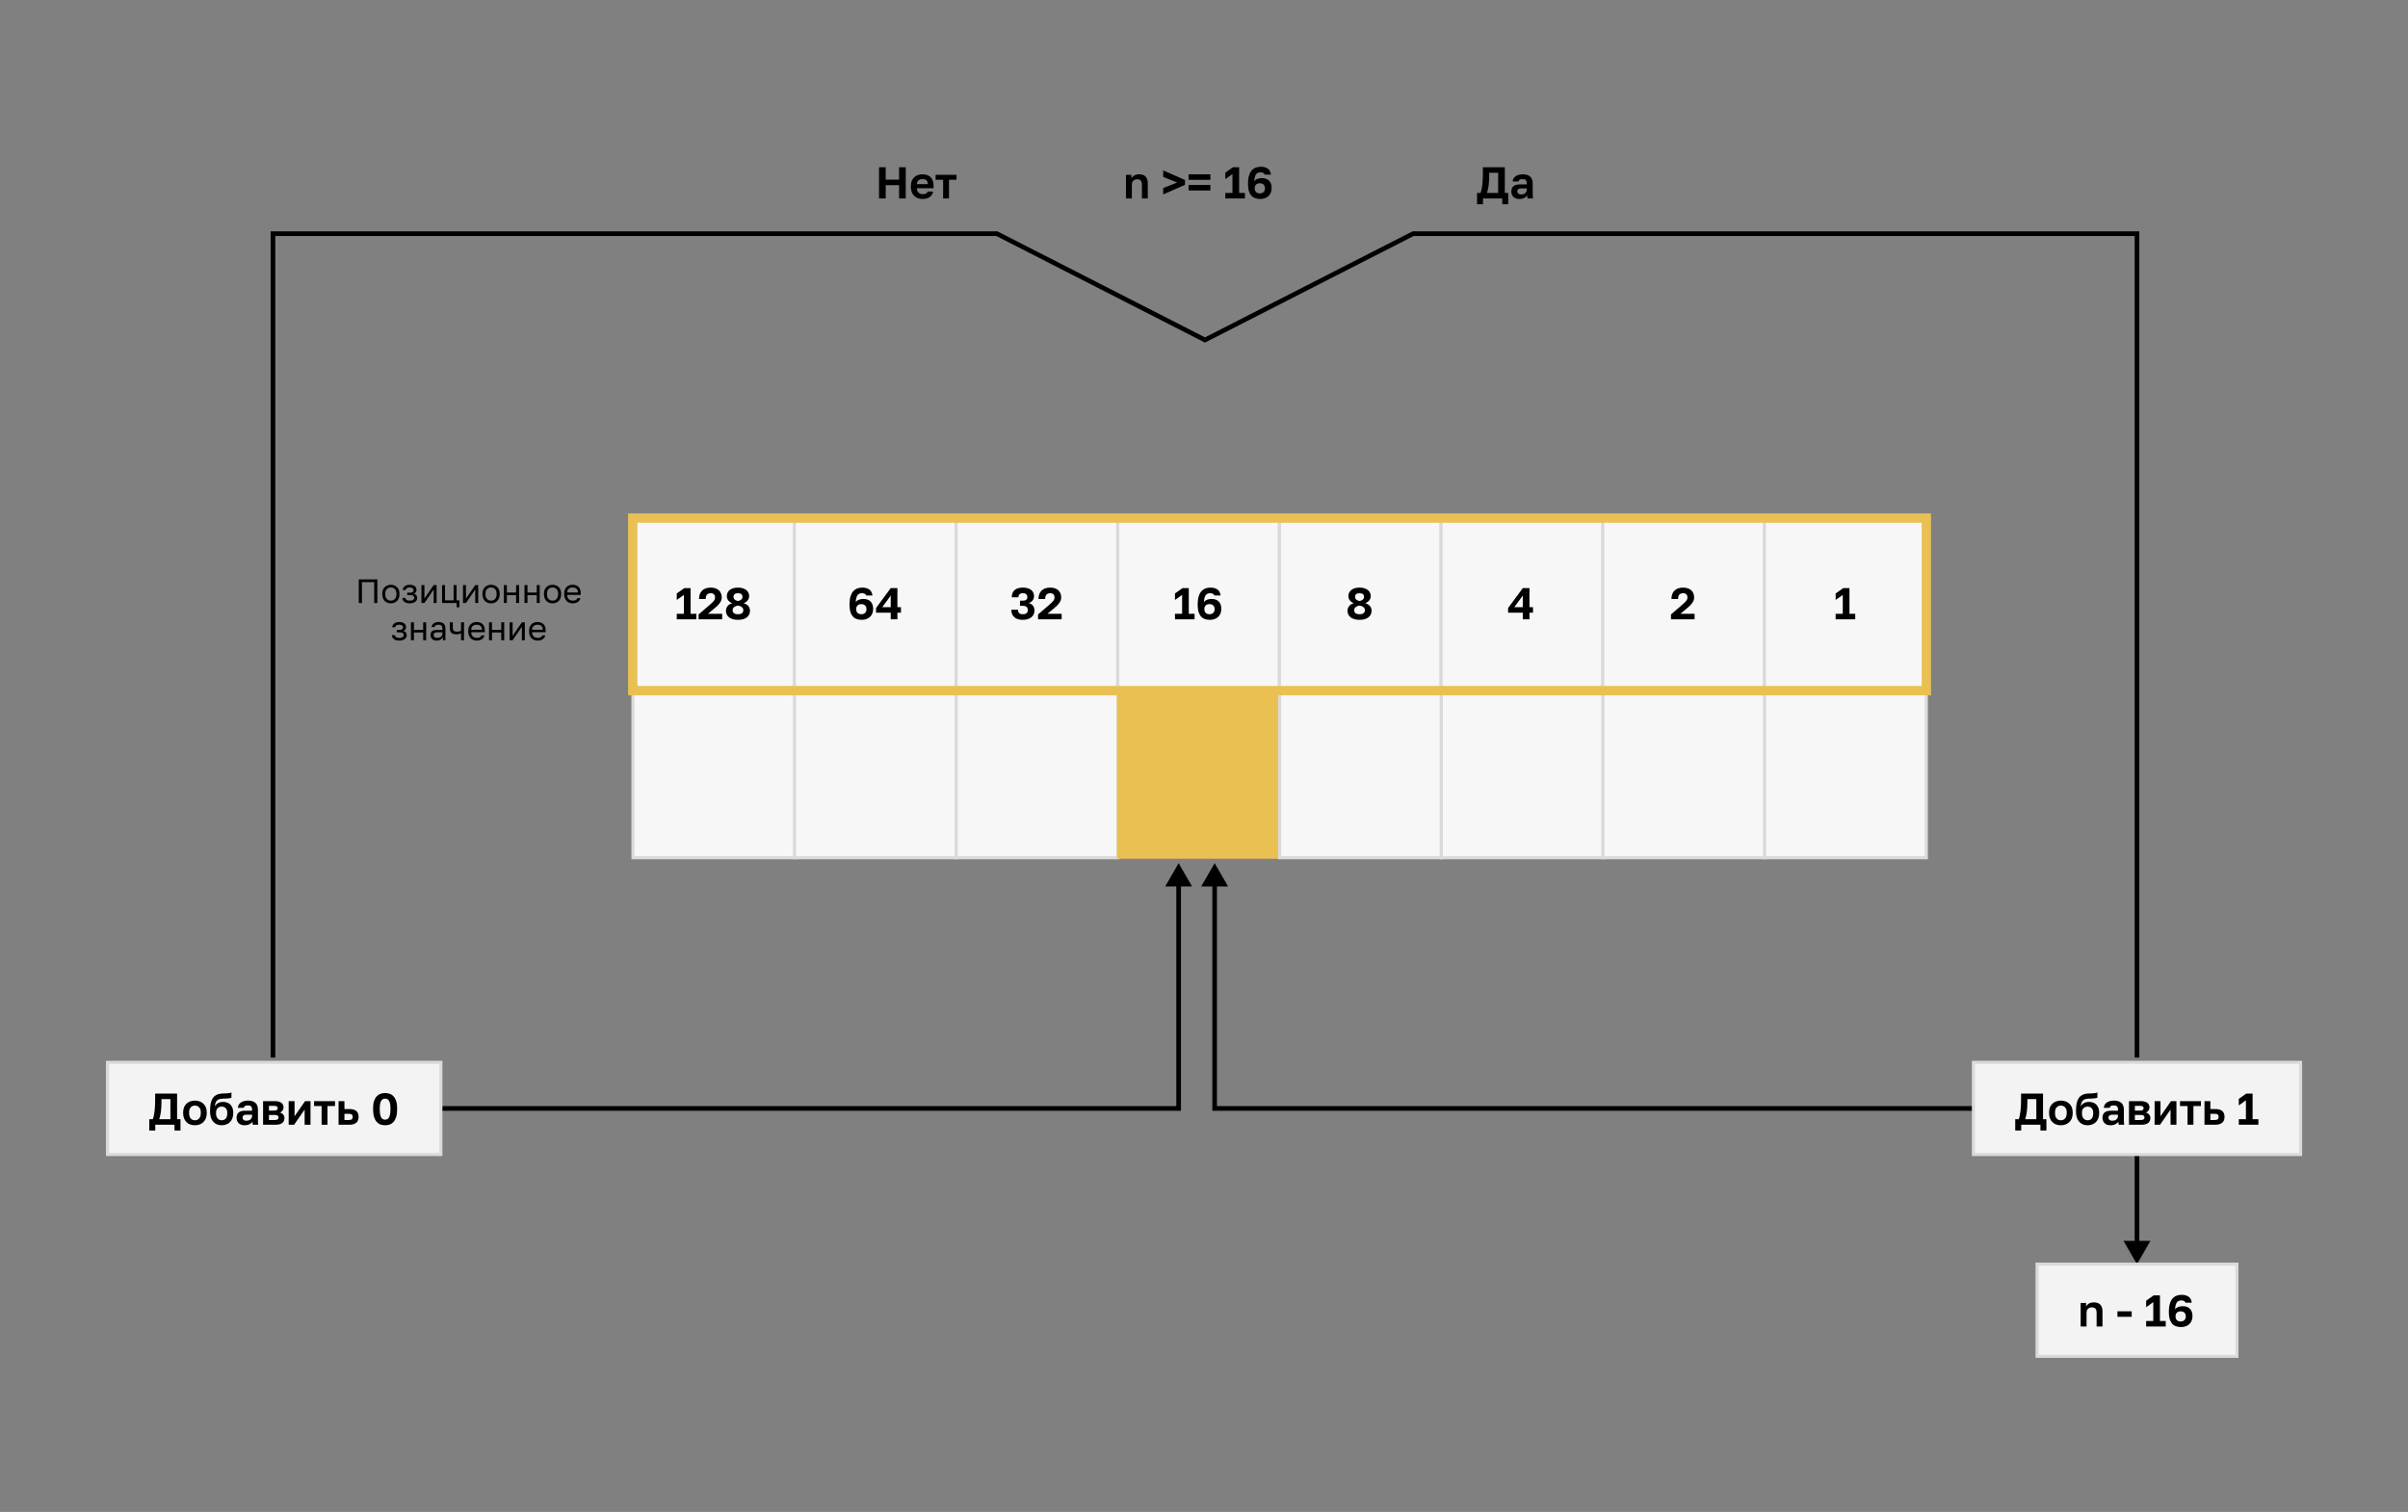 <svg width="1551" height="974" viewBox="0 0 1551 974" fill="none" xmlns="http://www.w3.org/2000/svg">
<rect x="0" y="0" width="1551" height="974" fill="#808080" stroke="none"/>
<rect x="407.691" y="443.156" width="104.135" height="109.408" fill="#F7F7F7"/>
<rect x="407.691" y="443.156" width="104.135" height="109.408" stroke="#DADADA" stroke-width="2"/>
<rect x="511.826" y="443.156" width="104.135" height="109.408" fill="#F7F7F7"/>
<rect x="511.826" y="443.156" width="104.135" height="109.408" stroke="#DADADA" stroke-width="2"/>
<rect x="615.961" y="443.156" width="104.135" height="109.408" fill="#F7F7F7"/>
<rect x="615.961" y="443.156" width="104.135" height="109.408" stroke="#DADADA" stroke-width="2"/>
<rect x="720.096" y="443.156" width="104.135" height="109.408" fill="#EAC053"/>
<rect x="720.096" y="443.156" width="104.135" height="109.408" stroke="#EAC053" stroke-width="1.318"/>
<rect x="824.23" y="443.156" width="104.135" height="109.408" fill="#F7F7F7"/>
<rect x="824.23" y="443.156" width="104.135" height="109.408" stroke="#DADADA" stroke-width="2"/>
<rect x="928.365" y="443.156" width="104.135" height="109.408" fill="#F7F7F7"/>
<rect x="928.365" y="443.156" width="104.135" height="109.408" stroke="#DADADA" stroke-width="2"/>
<rect x="1032.5" y="443.156" width="104.135" height="109.408" fill="#F7F7F7"/>
<rect x="1032.5" y="443.156" width="104.135" height="109.408" stroke="#DADADA" stroke-width="2"/>
<rect x="1136.63" y="443.156" width="104.135" height="109.408" fill="#F7F7F7"/>
<rect x="1136.63" y="443.156" width="104.135" height="109.408" stroke="#DADADA" stroke-width="2"/>
<rect x="407.547" y="333.749" width="104.135" height="109.408" fill="#F7F7F7"/>
<path d="M435.906 395.396H440.495V383.234L435.906 386.504V382.316L440.754 378.874H444.798V395.396H448.527V398.953H435.906V395.396ZM449.958 395.826L456.985 389.774C457.635 389.2 458.19 388.703 458.649 388.282C459.108 387.842 459.481 387.441 459.767 387.078C460.054 386.714 460.255 386.36 460.37 386.016C460.504 385.672 460.571 385.299 460.571 384.898C460.571 384.075 460.341 383.416 459.882 382.918C459.423 382.402 458.744 382.144 457.846 382.144C456.813 382.144 456 382.431 455.408 383.005C454.834 383.559 454.547 384.525 454.547 385.902H450.244C450.244 383.626 450.885 381.828 452.166 380.509C453.467 379.19 455.36 378.53 457.846 378.53C459.012 378.53 460.026 378.692 460.886 379.017C461.766 379.323 462.502 379.763 463.095 380.337C463.688 380.891 464.127 381.561 464.414 382.345C464.72 383.129 464.873 383.98 464.873 384.898C464.873 385.586 464.749 386.246 464.5 386.877C464.252 387.489 463.907 388.082 463.468 388.655C463.047 389.229 462.55 389.793 461.976 390.348C461.402 390.883 460.791 391.418 460.14 391.954L456.01 395.396H465.16V398.953H449.958V395.826ZM475.332 399.297C474.127 399.297 473.037 399.163 472.062 398.895C471.105 398.608 470.293 398.216 469.623 397.719C468.973 397.203 468.467 396.591 468.103 395.883C467.759 395.157 467.587 394.354 467.587 393.474C467.587 392.346 467.931 391.342 468.62 390.462C469.308 389.564 470.331 388.932 471.689 388.569C470.675 388.244 469.834 387.68 469.165 386.877C468.495 386.074 468.161 385.118 468.161 384.008C468.161 383.205 468.314 382.469 468.62 381.8C468.945 381.131 469.413 380.557 470.025 380.079C470.637 379.582 471.383 379.199 472.262 378.931C473.161 378.664 474.184 378.53 475.332 378.53C476.479 378.53 477.492 378.664 478.372 378.931C479.271 379.199 480.026 379.582 480.638 380.079C481.269 380.557 481.738 381.131 482.043 381.8C482.369 382.469 482.531 383.205 482.531 384.008C482.531 385.118 482.196 386.064 481.527 386.848C480.858 387.613 480.007 388.187 478.974 388.569C481.709 389.411 483.076 391.045 483.076 393.474C483.076 394.354 482.894 395.157 482.531 395.883C482.187 396.591 481.68 397.203 481.011 397.719C480.361 398.216 479.558 398.608 478.601 398.895C477.645 399.163 476.555 399.297 475.332 399.297ZM475.332 395.683C476.517 395.683 477.387 395.453 477.942 394.994C478.496 394.535 478.774 393.914 478.774 393.13C478.774 392.269 478.448 391.59 477.798 391.093C477.167 390.577 476.345 390.242 475.332 390.089C474.318 390.242 473.486 390.577 472.836 391.093C472.205 391.59 471.889 392.269 471.889 393.13C471.889 393.914 472.176 394.535 472.75 394.994C473.324 395.453 474.184 395.683 475.332 395.683ZM475.332 387.164C476.192 387.011 476.89 386.714 477.425 386.274C477.961 385.816 478.229 385.184 478.229 384.381C478.229 383.636 477.97 383.081 477.454 382.718C476.957 382.335 476.249 382.144 475.332 382.144C474.433 382.144 473.725 382.335 473.209 382.718C472.712 383.081 472.463 383.636 472.463 384.381C472.463 385.184 472.721 385.816 473.238 386.274C473.773 386.714 474.471 387.011 475.332 387.164Z" fill="black"/>
<rect x="407.547" y="333.749" width="104.135" height="109.408" stroke="#DADADA" stroke-width="2"/>
<rect x="511.682" y="333.749" width="104.135" height="109.408" fill="#F7F7F7"/>
<path d="M555.072 399.297C553.81 399.297 552.691 399.115 551.716 398.752C550.741 398.389 549.919 397.824 549.249 397.06C548.58 396.275 548.064 395.281 547.7 394.076C547.356 392.872 547.184 391.438 547.184 389.774V389.2C547.184 387.288 547.385 385.663 547.787 384.324C548.188 382.966 548.752 381.857 549.479 380.997C550.206 380.136 551.066 379.515 552.06 379.132C553.074 378.731 554.173 378.53 555.359 378.53C557.214 378.53 558.715 378.922 559.862 379.706C561.01 380.49 561.708 381.79 561.956 383.607H557.941C557.558 382.632 556.65 382.144 555.216 382.144C554.661 382.144 554.145 382.23 553.667 382.402C553.208 382.555 552.797 382.852 552.433 383.291C552.089 383.712 551.812 384.295 551.601 385.041C551.391 385.787 551.257 386.743 551.2 387.909C551.448 387.527 551.754 387.211 552.118 386.963C552.481 386.695 552.873 386.485 553.294 386.332C553.734 386.16 554.183 386.035 554.642 385.959C555.12 385.882 555.598 385.844 556.076 385.844C558.103 385.844 559.662 386.399 560.752 387.508C561.842 388.598 562.387 390.147 562.387 392.155V392.47C562.387 393.484 562.205 394.411 561.842 395.252C561.478 396.094 560.971 396.82 560.321 397.432C559.69 398.025 558.925 398.484 558.027 398.809C557.128 399.134 556.143 399.297 555.072 399.297ZM554.785 395.683C555.818 395.683 556.621 395.396 557.195 394.822C557.788 394.229 558.084 393.474 558.084 392.556V392.269C558.084 391.351 557.788 390.606 557.195 390.032C556.621 389.458 555.818 389.171 554.785 389.171C553.753 389.171 552.94 389.458 552.347 390.032C551.774 390.606 551.487 391.351 551.487 392.269V392.556C551.487 393.474 551.774 394.229 552.347 394.822C552.94 395.396 553.753 395.683 554.785 395.683ZM573.717 394.707H564.251V391.724L573.717 378.874H578.019V391.151H580.314V394.707H578.019V398.953H573.717V394.707ZM573.717 391.151V383.664L568.267 391.151H573.717Z" fill="black"/>
<rect x="511.682" y="333.749" width="104.135" height="109.408" stroke="#DADADA" stroke-width="2"/>
<rect x="615.816" y="333.749" width="104.135" height="109.408" fill="#F7F7F7"/>
<path d="M658.846 399.297C656.399 399.297 654.544 398.723 653.282 397.576C652.02 396.409 651.389 394.813 651.389 392.786H655.691C655.691 393.761 655.94 394.488 656.437 394.966C656.953 395.444 657.756 395.683 658.846 395.683C659.898 395.683 660.682 395.453 661.199 394.994C661.734 394.516 662.002 393.847 662.002 392.986C662.002 391.189 660.95 390.29 658.846 390.29H656.982V386.963H658.846C659.764 386.963 660.472 386.772 660.969 386.389C661.466 386.007 661.715 385.414 661.715 384.611C661.715 383.884 661.476 383.291 660.998 382.832C660.52 382.373 659.803 382.144 658.846 382.144C657.871 382.144 657.145 382.373 656.666 382.832C656.208 383.272 655.978 383.913 655.978 384.754H651.676C651.676 382.785 652.268 381.255 653.454 380.165C654.659 379.075 656.456 378.53 658.846 378.53C660.051 378.53 661.103 378.673 662.002 378.96C662.9 379.228 663.646 379.61 664.239 380.107C664.832 380.586 665.272 381.159 665.558 381.828C665.864 382.498 666.017 383.224 666.017 384.008C666.017 385.118 665.702 386.064 665.071 386.848C664.459 387.613 663.637 388.158 662.604 388.483C663.79 388.808 664.698 389.372 665.329 390.175C665.979 390.979 666.304 392.04 666.304 393.359C666.304 394.22 666.132 395.013 665.788 395.74C665.444 396.467 664.947 397.098 664.296 397.633C663.665 398.149 662.881 398.561 661.944 398.867C661.026 399.153 659.994 399.297 658.846 399.297ZM668.612 395.826L675.64 389.774C676.29 389.2 676.845 388.703 677.304 388.282C677.762 387.842 678.135 387.441 678.422 387.078C678.709 386.714 678.91 386.36 679.025 386.016C679.158 385.672 679.225 385.299 679.225 384.898C679.225 384.075 678.996 383.416 678.537 382.918C678.078 382.402 677.399 382.144 676.5 382.144C675.468 382.144 674.655 382.431 674.062 383.005C673.489 383.559 673.202 384.525 673.202 385.902H668.899C668.899 383.626 669.54 381.828 670.821 380.509C672.121 379.19 674.014 378.53 676.5 378.53C677.667 378.53 678.68 378.692 679.541 379.017C680.42 379.323 681.157 379.763 681.749 380.337C682.342 380.891 682.782 381.561 683.069 382.345C683.375 383.129 683.528 383.98 683.528 384.898C683.528 385.586 683.404 386.246 683.155 386.877C682.906 387.489 682.562 388.082 682.122 388.655C681.702 389.229 681.204 389.793 680.631 390.348C680.057 390.883 679.445 391.418 678.795 391.954L674.665 395.396H683.815V398.953H668.612V395.826Z" fill="black"/>
<rect x="615.816" y="333.749" width="104.135" height="109.408" stroke="#DADADA" stroke-width="2"/>
<rect x="719.951" y="333.749" width="104.135" height="109.408" fill="#F7F7F7"/>
<path d="M756.81 395.396H761.4V383.234L756.81 386.504V382.316L761.658 378.874H765.702V395.396H769.431V398.953H756.81V395.396ZM779.324 399.297C778.062 399.297 776.943 399.115 775.968 398.752C774.992 398.389 774.17 397.824 773.501 397.06C772.832 396.275 772.315 395.281 771.952 394.076C771.608 392.872 771.436 391.438 771.436 389.774V389.2C771.436 387.288 771.636 385.663 772.038 384.324C772.44 382.966 773.004 381.857 773.73 380.997C774.457 380.136 775.317 379.515 776.312 379.132C777.325 378.731 778.425 378.53 779.61 378.53C781.465 378.53 782.966 378.922 784.114 379.706C785.261 380.49 785.959 381.79 786.208 383.607H782.192C781.81 382.632 780.901 382.144 779.467 382.144C778.912 382.144 778.396 382.23 777.918 382.402C777.459 382.555 777.048 382.852 776.685 383.291C776.341 383.712 776.063 384.295 775.853 385.041C775.643 385.787 775.509 386.743 775.451 387.909C775.7 387.527 776.006 387.211 776.369 386.963C776.733 386.695 777.125 386.485 777.545 386.332C777.985 386.16 778.434 386.035 778.893 385.959C779.371 385.882 779.849 385.844 780.328 385.844C782.355 385.844 783.913 386.399 785.003 387.508C786.093 388.598 786.638 390.147 786.638 392.155V392.47C786.638 393.484 786.456 394.411 786.093 395.252C785.73 396.094 785.223 396.82 784.573 397.432C783.942 398.025 783.177 398.484 782.278 398.809C781.379 399.134 780.394 399.297 779.324 399.297ZM779.037 395.683C780.069 395.683 780.873 395.396 781.446 394.822C782.039 394.229 782.335 393.474 782.335 392.556V392.269C782.335 391.351 782.039 390.606 781.446 390.032C780.873 389.458 780.069 389.171 779.037 389.171C778.004 389.171 777.191 389.458 776.599 390.032C776.025 390.606 775.738 391.351 775.738 392.269V392.556C775.738 393.474 776.025 394.229 776.599 394.822C777.191 395.396 778.004 395.683 779.037 395.683Z" fill="black"/>
<rect x="719.951" y="333.749" width="104.135" height="109.408" stroke="#DADADA" stroke-width="2"/>
<rect x="824.086" y="333.749" width="104.135" height="109.408" fill="#F7F7F7"/>
<path d="M875.69 399.297C874.485 399.297 873.395 399.163 872.42 398.895C871.464 398.608 870.651 398.216 869.982 397.719C869.331 397.203 868.825 396.591 868.461 395.883C868.117 395.157 867.945 394.354 867.945 393.474C867.945 392.346 868.289 391.342 868.978 390.462C869.666 389.564 870.689 388.932 872.047 388.569C871.033 388.244 870.192 387.68 869.523 386.877C868.853 386.074 868.519 385.118 868.519 384.008C868.519 383.205 868.672 382.469 868.978 381.8C869.303 381.131 869.771 380.557 870.383 380.079C870.995 379.582 871.741 379.199 872.621 378.931C873.519 378.664 874.542 378.53 875.69 378.53C876.837 378.53 877.85 378.664 878.73 378.931C879.629 379.199 880.384 379.582 880.996 380.079C881.627 380.557 882.096 381.131 882.402 381.8C882.727 382.469 882.889 383.205 882.889 384.008C882.889 385.118 882.555 386.064 881.885 386.848C881.216 387.613 880.365 388.187 879.332 388.569C882.067 389.411 883.434 391.045 883.434 393.474C883.434 394.354 883.253 395.157 882.889 395.883C882.545 396.591 882.038 397.203 881.369 397.719C880.719 398.216 879.916 398.608 878.96 398.895C878.003 399.163 876.913 399.297 875.69 399.297ZM875.69 395.683C876.875 395.683 877.745 395.453 878.3 394.994C878.854 394.535 879.132 393.914 879.132 393.13C879.132 392.269 878.807 391.59 878.156 391.093C877.525 390.577 876.703 390.242 875.69 390.089C874.676 390.242 873.844 390.577 873.194 391.093C872.563 391.59 872.248 392.269 872.248 393.13C872.248 393.914 872.534 394.535 873.108 394.994C873.682 395.453 874.542 395.683 875.69 395.683ZM875.69 387.164C876.55 387.011 877.248 386.714 877.784 386.274C878.319 385.816 878.587 385.184 878.587 384.381C878.587 383.636 878.329 383.081 877.812 382.718C877.315 382.335 876.608 382.144 875.69 382.144C874.791 382.144 874.083 382.335 873.567 382.718C873.07 383.081 872.821 383.636 872.821 384.381C872.821 385.184 873.079 385.816 873.596 386.274C874.131 386.714 874.829 387.011 875.69 387.164Z" fill="black"/>
<rect x="824.086" y="333.749" width="104.135" height="109.408" stroke="#DADADA" stroke-width="2"/>
<rect x="928.221" y="333.749" width="104.135" height="109.408" fill="#F7F7F7"/>
<path d="M980.828 394.707H971.363V391.724L980.828 378.874H985.131V391.151H987.426V394.707H985.131V398.953H980.828V394.707ZM980.828 391.151V383.664L975.378 391.151H980.828Z" fill="black"/>
<rect x="928.221" y="333.749" width="104.135" height="109.408" stroke="#DADADA" stroke-width="2"/>
<rect x="1032.36" y="333.749" width="104.135" height="109.408" fill="#F7F7F7"/>
<path d="M1076.28 395.826L1083.31 389.774C1083.96 389.2 1084.52 388.703 1084.98 388.282C1085.43 387.842 1085.81 387.441 1086.09 387.078C1086.38 386.714 1086.58 386.36 1086.7 386.016C1086.83 385.672 1086.9 385.299 1086.9 384.898C1086.9 384.075 1086.67 383.416 1086.21 382.918C1085.75 382.402 1085.07 382.144 1084.17 382.144C1083.14 382.144 1082.33 382.431 1081.73 383.005C1081.16 383.559 1080.87 384.525 1080.87 385.902H1076.57C1076.57 383.626 1077.21 381.828 1078.49 380.509C1079.79 379.19 1081.69 378.53 1084.17 378.53C1085.34 378.53 1086.35 378.692 1087.21 379.017C1088.09 379.323 1088.83 379.763 1089.42 380.337C1090.01 380.891 1090.45 381.561 1090.74 382.345C1091.05 383.129 1091.2 383.98 1091.2 384.898C1091.2 385.586 1091.08 386.246 1090.83 386.877C1090.58 387.489 1090.23 388.082 1089.79 388.655C1089.37 389.229 1088.88 389.793 1088.3 390.348C1087.73 390.883 1087.12 391.418 1086.47 391.954L1082.34 395.396H1091.49V398.953H1076.28V395.826Z" fill="black"/>
<rect x="1032.36" y="333.749" width="104.135" height="109.408" stroke="#DADADA" stroke-width="2"/>
<rect x="1136.49" y="333.749" width="104.135" height="109.408" fill="#F7F7F7"/>
<path d="M1182.35 395.396H1186.94V383.234L1182.35 386.504V382.316L1187.2 378.874H1191.24V395.396H1194.97V398.953H1182.35V395.396Z" fill="black"/>
<rect x="1136.49" y="333.749" width="104.135" height="109.408" stroke="#DADADA" stroke-width="2"/>
<path d="M175.816 681.275V150.529H642.079L776.13 219.015L910.182 150.529H1376.44V681.276" stroke="black" stroke-width="3"/>
<path d="M1376.44 814.367L1385.1 799.367L1367.78 799.367L1376.44 814.367ZM1374.94 743.73L1374.94 800.867L1377.94 800.867L1377.94 743.73L1374.94 743.73Z" fill="black"/>
<path d="M782.354 714.049V715.549H780.854V714.049H782.354ZM782.354 556.064L791.014 571.064H773.693L782.354 556.064ZM1284.3 715.549H782.354V712.549H1284.3V715.549ZM780.854 714.049V569.564H783.854V714.049H780.854Z" fill="black"/>
<path d="M759.162 714.049V715.549H760.662V714.049H759.162ZM759.162 556.064L750.502 571.064H767.822L759.162 556.064ZM257.219 715.549H759.162V712.549H257.219V715.549ZM760.662 714.049V569.564H757.662V714.049H760.662Z" fill="black"/>
<rect x="1271.08" y="684.367" width="210.727" height="59.363" fill="#F3F3F3"/>
<path d="M1298.02 720.992H1300.25C1300.54 720.323 1300.78 719.52 1300.97 718.583C1301.16 717.626 1301.32 716.623 1301.43 715.571C1301.55 714.5 1301.63 713.41 1301.69 712.301C1301.75 711.173 1301.77 710.092 1301.77 709.06V704.47H1315.92V720.992H1318.1V728.278H1314.25V724.549H1301.86V728.278H1298.02V720.992ZM1311.61 720.992V708.027H1305.85V709.633C1305.85 712.253 1305.72 714.462 1305.47 716.259C1305.23 718.057 1304.87 719.634 1304.41 720.992H1311.61ZM1327.42 724.893C1326.39 724.893 1325.4 724.74 1324.47 724.434C1323.55 724.109 1322.75 723.621 1322.06 722.971C1321.37 722.321 1320.82 721.508 1320.42 720.533C1320.02 719.558 1319.82 718.411 1319.82 717.091V716.517C1319.82 715.274 1320.02 714.184 1320.42 713.247C1320.82 712.31 1321.37 711.526 1322.06 710.895C1322.75 710.264 1323.55 709.796 1324.47 709.49C1325.4 709.165 1326.39 709.002 1327.42 709.002C1328.45 709.002 1329.43 709.165 1330.35 709.49C1331.26 709.796 1332.07 710.264 1332.76 710.895C1333.46 711.526 1334.02 712.31 1334.42 713.247C1334.82 714.184 1335.02 715.274 1335.02 716.517V717.091C1335.02 718.391 1334.82 719.529 1334.42 720.504C1334.02 721.48 1333.46 722.292 1332.76 722.943C1332.07 723.593 1331.26 724.08 1330.35 724.405C1329.43 724.73 1328.45 724.893 1327.42 724.893ZM1327.42 721.68C1328.49 721.68 1329.38 721.298 1330.09 720.533C1330.82 719.768 1331.18 718.621 1331.18 717.091V716.517C1331.18 715.121 1330.82 714.06 1330.09 713.334C1329.38 712.588 1328.49 712.215 1327.42 712.215C1326.33 712.215 1325.43 712.588 1324.72 713.334C1324.02 714.06 1323.66 715.121 1323.66 716.517V717.091C1323.66 718.64 1324.02 719.797 1324.72 720.562C1325.43 721.308 1326.33 721.68 1327.42 721.68ZM1344.62 724.893C1343.55 724.893 1342.55 724.711 1341.64 724.348C1340.74 723.985 1339.95 723.44 1339.29 722.713C1338.62 721.967 1338.09 721.059 1337.71 719.988C1337.34 718.898 1337.16 717.636 1337.16 716.202V715.542C1337.16 713.821 1337.29 712.291 1337.54 710.953C1337.8 709.614 1338.23 708.476 1338.83 707.539C1339.44 706.602 1340.24 705.876 1341.24 705.359C1342.25 704.824 1343.51 704.518 1345.02 704.442C1345.61 704.422 1346.2 704.403 1346.77 704.384C1347.35 704.365 1347.89 704.336 1348.41 704.298C1348.92 704.26 1349.39 704.203 1349.81 704.126C1350.23 704.03 1350.61 703.906 1350.93 703.753V707.109C1350.62 707.281 1350.05 707.425 1349.21 707.539C1348.39 707.654 1347.13 707.721 1345.45 707.74C1344.59 707.759 1343.85 707.864 1343.21 708.056C1342.6 708.228 1342.09 708.515 1341.67 708.916C1341.26 709.299 1340.94 709.805 1340.69 710.436C1340.46 711.067 1340.3 711.842 1340.2 712.76C1340.64 711.899 1341.3 711.201 1342.18 710.666C1343.06 710.13 1344.21 709.863 1345.62 709.863C1346.58 709.863 1347.45 710.016 1348.23 710.322C1349.02 710.609 1349.7 711.039 1350.27 711.612C1350.84 712.186 1351.28 712.894 1351.59 713.735C1351.92 714.576 1352.08 715.552 1352.08 716.661V717.206C1352.08 718.411 1351.89 719.491 1351.5 720.447C1351.14 721.403 1350.62 722.216 1349.96 722.885C1349.29 723.535 1348.49 724.033 1347.57 724.377C1346.68 724.721 1345.69 724.893 1344.62 724.893ZM1344.62 721.68C1345.77 721.68 1346.66 721.308 1347.29 720.562C1347.92 719.797 1348.23 718.716 1348.23 717.321V716.747C1348.23 715.542 1347.91 714.596 1347.26 713.907C1346.61 713.219 1345.73 712.875 1344.62 712.875C1343.53 712.875 1342.65 713.219 1341.98 713.907C1341.33 714.596 1341.01 715.542 1341.01 716.747V717.263C1341.01 717.952 1341.09 718.573 1341.26 719.128C1341.46 719.682 1341.71 720.151 1342.04 720.533C1342.36 720.896 1342.75 721.183 1343.19 721.394C1343.63 721.585 1344.1 721.68 1344.62 721.68ZM1359.36 724.893C1358.53 724.893 1357.81 724.778 1357.18 724.549C1356.54 724.3 1356.01 723.966 1355.57 723.545C1355.13 723.105 1354.8 722.598 1354.57 722.025C1354.34 721.432 1354.22 720.791 1354.22 720.103C1354.22 717.043 1356.04 715.513 1359.67 715.513H1364.2V714.796C1364.2 713.802 1363.97 713.104 1363.51 712.702C1363.08 712.301 1362.37 712.1 1361.39 712.1C1360.53 712.1 1359.91 712.253 1359.53 712.559C1359.15 712.846 1358.93 713.209 1358.87 713.649H1355.08C1355.12 712.999 1355.28 712.387 1355.57 711.813C1355.88 711.24 1356.3 710.752 1356.83 710.35C1357.39 709.93 1358.06 709.605 1358.84 709.375C1359.62 709.127 1360.52 709.002 1361.54 709.002C1362.51 709.002 1363.39 709.107 1364.17 709.318C1364.98 709.528 1365.66 709.872 1366.21 710.35C1366.78 710.809 1367.22 711.412 1367.53 712.157C1367.84 712.903 1367.99 713.802 1367.99 714.854V720.677C1367.99 721.48 1368 722.187 1368.02 722.799C1368.06 723.392 1368.11 723.975 1368.19 724.549H1364.66C1364.59 724.128 1364.54 723.813 1364.52 723.602C1364.52 723.373 1364.52 723.038 1364.52 722.598C1364.1 723.21 1363.46 723.746 1362.6 724.205C1361.76 724.664 1360.68 724.893 1359.36 724.893ZM1360.53 721.967C1360.99 721.967 1361.44 721.91 1361.88 721.795C1362.32 721.661 1362.71 721.47 1363.06 721.222C1363.4 720.954 1363.68 720.619 1363.89 720.218C1364.1 719.816 1364.2 719.348 1364.2 718.812V718.095H1360.39C1359.66 718.095 1359.09 718.267 1358.67 718.611C1358.27 718.936 1358.06 719.386 1358.06 719.959C1358.06 720.571 1358.28 721.059 1358.7 721.422C1359.12 721.786 1359.73 721.967 1360.53 721.967ZM1371.29 709.346H1378.92C1379.9 709.346 1380.73 709.452 1381.42 709.662C1382.13 709.853 1382.71 710.13 1383.17 710.494C1383.63 710.857 1383.96 711.287 1384.17 711.785C1384.38 712.282 1384.49 712.827 1384.49 713.42C1384.49 714.127 1384.27 714.796 1383.83 715.427C1383.41 716.039 1382.82 716.45 1382.08 716.661C1383.02 716.89 1383.74 717.33 1384.26 717.98C1384.79 718.611 1385.06 719.357 1385.06 720.218C1385.06 721.537 1384.6 722.589 1383.69 723.373C1382.77 724.157 1381.37 724.549 1379.5 724.549H1371.29V709.346ZM1378.75 721.508C1379.61 721.508 1380.24 721.384 1380.64 721.135C1381.07 720.868 1381.28 720.447 1381.28 719.873C1381.28 719.3 1381.07 718.889 1380.67 718.64C1380.29 718.372 1379.65 718.238 1378.75 718.238H1375.08V721.508H1378.75ZM1378.38 715.427C1379.26 715.427 1379.86 715.303 1380.19 715.055C1380.53 714.806 1380.7 714.423 1380.7 713.907C1380.7 713.41 1380.53 713.037 1380.19 712.789C1379.84 712.521 1379.24 712.387 1378.38 712.387H1375.08V715.427H1378.38ZM1387.79 709.346H1391.58V719.099L1398.35 709.346H1401.85V724.549H1398.06V714.796L1391.29 724.549H1387.79V709.346ZM1409 712.502H1404.15V709.346H1417.63V712.502H1412.79V724.549H1409V712.502ZM1419.92 709.346H1423.71V714.452H1426.95C1430.87 714.452 1432.83 716.135 1432.83 719.5C1432.83 720.246 1432.71 720.935 1432.49 721.566C1432.27 722.178 1431.93 722.704 1431.45 723.143C1430.97 723.583 1430.36 723.927 1429.62 724.176C1428.87 724.425 1427.98 724.549 1426.95 724.549H1419.92V709.346ZM1426.52 721.508C1427.44 721.508 1428.09 721.346 1428.47 721.021C1428.85 720.677 1429.04 720.17 1429.04 719.5C1429.04 718.831 1428.84 718.334 1428.44 718.009C1428.06 717.665 1427.42 717.493 1426.52 717.493H1423.71V721.508H1426.52ZM1442.01 720.992H1446.6V708.83L1442.01 712.1V707.912L1446.86 704.47H1450.9V720.992H1454.63V724.549H1442.01V720.992Z" fill="black"/>
<rect x="1271.08" y="684.367" width="210.727" height="59.363" stroke="#DADADA" stroke-width="2"/>
<rect x="1312.08" y="814.367" width="128.727" height="59.363" fill="#F3F3F3"/>
<path d="M1340.16 839.346H1343.66V841.584C1344.03 840.895 1344.61 840.293 1345.41 839.777C1346.24 839.26 1347.34 839.002 1348.71 839.002C1350.57 839.002 1351.94 839.499 1352.84 840.494C1353.76 841.488 1354.22 842.922 1354.22 844.796V854.549H1350.43V845.657C1350.43 844.51 1350.19 843.649 1349.72 843.075C1349.26 842.502 1348.46 842.215 1347.34 842.215C1346.72 842.215 1346.21 842.31 1345.79 842.502C1345.37 842.693 1345.01 842.951 1344.73 843.276C1344.46 843.582 1344.26 843.945 1344.12 844.366C1344.01 844.768 1343.95 845.198 1343.95 845.657V854.549H1340.16V839.346ZM1363.84 844.739H1373.02V848.296H1363.84V844.739ZM1382.34 850.992H1386.93V838.83L1382.34 842.1V837.912L1387.19 834.47H1391.23V850.992H1394.96V854.549H1382.34V850.992ZM1404.85 854.893C1403.59 854.893 1402.47 854.711 1401.5 854.348C1400.52 853.985 1399.7 853.421 1399.03 852.656C1398.36 851.872 1397.84 850.877 1397.48 849.673C1397.14 848.468 1396.96 847.034 1396.96 845.37V844.796C1396.96 842.884 1397.17 841.259 1397.57 839.92C1397.97 838.562 1398.53 837.453 1399.26 836.593C1399.99 835.732 1400.85 835.111 1401.84 834.728C1402.85 834.327 1403.95 834.126 1405.14 834.126C1406.99 834.126 1408.5 834.518 1409.64 835.302C1410.79 836.086 1411.49 837.386 1411.74 839.203H1407.72C1407.34 838.228 1406.43 837.74 1405 837.74C1404.44 837.74 1403.93 837.826 1403.45 837.998C1402.99 838.151 1402.58 838.448 1402.21 838.888C1401.87 839.308 1401.59 839.891 1401.38 840.637C1401.17 841.383 1401.04 842.339 1400.98 843.506C1401.23 843.123 1401.54 842.808 1401.9 842.559C1402.26 842.291 1402.65 842.081 1403.07 841.928C1403.51 841.756 1403.96 841.632 1404.42 841.555C1404.9 841.479 1405.38 841.44 1405.86 841.44C1407.88 841.44 1409.44 841.995 1410.53 843.104C1411.62 844.194 1412.17 845.743 1412.17 847.751V848.066C1412.17 849.08 1411.99 850.007 1411.62 850.849C1411.26 851.69 1410.75 852.417 1410.1 853.029C1409.47 853.621 1408.71 854.08 1407.81 854.405C1406.91 854.73 1405.92 854.893 1404.85 854.893ZM1404.57 851.279C1405.6 851.279 1406.4 850.992 1406.98 850.418C1407.57 849.826 1407.86 849.07 1407.86 848.152V847.866C1407.86 846.948 1407.57 846.202 1406.98 845.628C1406.4 845.055 1405.6 844.768 1404.57 844.768C1403.53 844.768 1402.72 845.055 1402.13 845.628C1401.55 846.202 1401.27 846.948 1401.27 847.866V848.152C1401.27 849.07 1401.55 849.826 1402.13 850.418C1402.72 850.992 1403.53 851.279 1404.57 851.279Z" fill="black"/>
<rect x="1312.08" y="814.367" width="128.727" height="59.363" stroke="#DADADA" stroke-width="2"/>
<path d="M231.081 373.22H243.05V388.453H241.004V375.005H233.127V388.453H231.081V373.22ZM251.754 388.67C251.014 388.67 250.31 388.554 249.643 388.322C248.976 388.075 248.388 387.713 247.88 387.234C247.373 386.741 246.966 386.124 246.662 385.384C246.357 384.645 246.205 383.781 246.205 382.795V382.36C246.205 381.431 246.357 380.612 246.662 379.901C246.966 379.19 247.373 378.602 247.88 378.138C248.388 377.66 248.976 377.304 249.643 377.072C250.31 376.825 251.014 376.702 251.754 376.702C252.494 376.702 253.197 376.825 253.864 377.072C254.532 377.304 255.119 377.66 255.627 378.138C256.135 378.602 256.541 379.19 256.846 379.901C257.15 380.612 257.303 381.431 257.303 382.36V382.795C257.303 383.781 257.15 384.645 256.846 385.384C256.541 386.124 256.135 386.741 255.627 387.234C255.119 387.713 254.532 388.075 253.864 388.322C253.197 388.554 252.494 388.67 251.754 388.67ZM251.754 386.929C252.189 386.929 252.624 386.857 253.059 386.712C253.495 386.552 253.879 386.313 254.213 385.994C254.546 385.66 254.815 385.232 255.018 384.71C255.235 384.188 255.344 383.549 255.344 382.795V382.36C255.344 381.663 255.235 381.069 255.018 380.575C254.815 380.082 254.546 379.676 254.213 379.357C253.879 379.038 253.495 378.806 253.059 378.66C252.624 378.515 252.189 378.443 251.754 378.443C251.318 378.443 250.883 378.515 250.448 378.66C250.013 378.806 249.628 379.038 249.295 379.357C248.961 379.676 248.685 380.082 248.468 380.575C248.265 381.069 248.163 381.663 248.163 382.36V382.795C248.163 383.549 248.265 384.188 248.468 384.71C248.685 385.232 248.961 385.66 249.295 385.994C249.628 386.313 250.013 386.552 250.448 386.712C250.883 386.857 251.318 386.929 251.754 386.929ZM263.931 388.67C262.48 388.67 261.341 388.366 260.515 387.756C259.688 387.147 259.231 386.291 259.144 385.189H261.059C261.16 385.754 261.458 386.19 261.951 386.494C262.459 386.784 263.119 386.929 263.931 386.929C264.932 386.929 265.657 386.763 266.107 386.429C266.571 386.081 266.803 385.667 266.803 385.189C266.803 384.623 266.615 384.18 266.238 383.861C265.86 383.528 265.208 383.361 264.279 383.361H262.299V381.794H264.149C264.946 381.794 265.512 381.642 265.846 381.337C266.194 381.032 266.368 380.604 266.368 380.053C266.368 379.618 266.165 379.241 265.759 378.922C265.353 378.602 264.743 378.443 263.931 378.443C263.046 378.443 262.4 378.588 261.994 378.878C261.603 379.154 261.363 379.553 261.276 380.075H259.361C259.405 379.596 259.535 379.154 259.753 378.748C259.985 378.327 260.297 377.964 260.689 377.66C261.08 377.355 261.545 377.123 262.081 376.963C262.633 376.789 263.249 376.702 263.931 376.702C264.671 376.702 265.309 376.789 265.846 376.963C266.397 377.123 266.854 377.355 267.217 377.66C267.579 377.95 267.848 378.298 268.022 378.704C268.196 379.11 268.283 379.56 268.283 380.053C268.283 380.604 268.145 381.09 267.87 381.511C267.594 381.917 267.152 382.236 266.542 382.469C267.355 382.686 267.92 383.034 268.24 383.513C268.559 383.992 268.718 384.55 268.718 385.189C268.718 385.667 268.617 386.117 268.414 386.538C268.211 386.958 267.906 387.328 267.5 387.648C267.108 387.952 266.607 388.199 265.998 388.387C265.403 388.576 264.714 388.67 263.931 388.67ZM271.447 376.92H273.362V385.624L279.324 376.92H281.239V388.453H279.324V379.748L273.362 388.453H271.447V376.92ZM294.107 388.453H284.728V376.92H286.643V386.755H292.17V376.92H294.085V386.755H295.935V391.173H294.107V388.453ZM298.222 376.92H300.137V385.624L306.099 376.92H308.014V388.453H306.099V379.748L300.137 388.453H298.222V376.92ZM316.291 388.67C315.551 388.67 314.848 388.554 314.18 388.322C313.513 388.075 312.925 387.713 312.418 387.234C311.91 386.741 311.504 386.124 311.199 385.384C310.894 384.645 310.742 383.781 310.742 382.795V382.36C310.742 381.431 310.894 380.612 311.199 379.901C311.504 379.19 311.91 378.602 312.418 378.138C312.925 377.66 313.513 377.304 314.18 377.072C314.848 376.825 315.551 376.702 316.291 376.702C317.031 376.702 317.734 376.825 318.402 377.072C319.069 377.304 319.657 377.66 320.164 378.138C320.672 378.602 321.078 379.19 321.383 379.901C321.688 380.612 321.84 381.431 321.84 382.36V382.795C321.84 383.781 321.688 384.645 321.383 385.384C321.078 386.124 320.672 386.741 320.164 387.234C319.657 387.713 319.069 388.075 318.402 388.322C317.734 388.554 317.031 388.67 316.291 388.67ZM316.291 386.929C316.726 386.929 317.161 386.857 317.597 386.712C318.032 386.552 318.416 386.313 318.75 385.994C319.084 385.66 319.352 385.232 319.555 384.71C319.773 384.188 319.881 383.549 319.881 382.795V382.36C319.881 381.663 319.773 381.069 319.555 380.575C319.352 380.082 319.084 379.676 318.75 379.357C318.416 379.038 318.032 378.806 317.597 378.66C317.161 378.515 316.726 378.443 316.291 378.443C315.856 378.443 315.421 378.515 314.985 378.66C314.55 378.806 314.166 379.038 313.832 379.357C313.498 379.676 313.223 380.082 313.005 380.575C312.802 381.069 312.701 381.663 312.701 382.36V382.795C312.701 383.549 312.802 384.188 313.005 384.71C313.223 385.232 313.498 385.66 313.832 385.994C314.166 386.313 314.55 386.552 314.985 386.712C315.421 386.857 315.856 386.929 316.291 386.929ZM324.551 376.92H326.466V381.729H332.429V376.92H334.344V388.453H332.429V383.426H326.466V388.453H324.551V376.92ZM337.833 376.92H339.748V381.729H345.71V376.92H347.625V388.453H345.71V383.426H339.748V388.453H337.833V376.92ZM355.902 388.67C355.162 388.67 354.458 388.554 353.791 388.322C353.124 388.075 352.536 387.713 352.028 387.234C351.521 386.741 351.114 386.124 350.81 385.384C350.505 384.645 350.353 383.781 350.353 382.795V382.36C350.353 381.431 350.505 380.612 350.81 379.901C351.114 379.19 351.521 378.602 352.028 378.138C352.536 377.66 353.124 377.304 353.791 377.072C354.458 376.825 355.162 376.702 355.902 376.702C356.641 376.702 357.345 376.825 358.012 377.072C358.68 377.304 359.267 377.66 359.775 378.138C360.283 378.602 360.689 379.19 360.994 379.901C361.298 380.612 361.45 381.431 361.45 382.36V382.795C361.45 383.781 361.298 384.645 360.994 385.384C360.689 386.124 360.283 386.741 359.775 387.234C359.267 387.713 358.68 388.075 358.012 388.322C357.345 388.554 356.641 388.67 355.902 388.67ZM355.902 386.929C356.337 386.929 356.772 386.857 357.207 386.712C357.642 386.552 358.027 386.313 358.361 385.994C358.694 385.66 358.963 385.232 359.166 384.71C359.383 384.188 359.492 383.549 359.492 382.795V382.36C359.492 381.663 359.383 381.069 359.166 380.575C358.963 380.082 358.694 379.676 358.361 379.357C358.027 379.038 357.642 378.806 357.207 378.66C356.772 378.515 356.337 378.443 355.902 378.443C355.466 378.443 355.031 378.515 354.596 378.66C354.161 378.806 353.776 379.038 353.443 379.357C353.109 379.676 352.833 380.082 352.616 380.575C352.413 381.069 352.311 381.663 352.311 382.36V382.795C352.311 383.549 352.413 384.188 352.616 384.71C352.833 385.232 353.109 385.66 353.443 385.994C353.776 386.313 354.161 386.552 354.596 386.712C355.031 386.857 355.466 386.929 355.902 386.929ZM368.949 388.67C368.209 388.67 367.506 388.554 366.839 388.322C366.171 388.09 365.584 387.735 365.076 387.256C364.568 386.763 364.162 386.146 363.857 385.406C363.553 384.666 363.4 383.796 363.4 382.795V382.36C363.4 381.402 363.545 380.575 363.836 379.879C364.126 379.168 364.51 378.581 364.989 378.116C365.482 377.638 366.048 377.282 366.686 377.05C367.339 376.818 368.021 376.702 368.732 376.702C370.429 376.702 371.742 377.166 372.67 378.095C373.599 379.023 374.063 380.336 374.063 382.033V383.252H365.315C365.315 383.934 365.424 384.507 365.642 384.971C365.859 385.435 366.142 385.812 366.49 386.103C366.839 386.393 367.223 386.603 367.644 386.734C368.079 386.864 368.514 386.929 368.949 386.929C369.82 386.929 370.487 386.784 370.951 386.494C371.43 386.204 371.771 385.805 371.974 385.297H373.845C373.729 385.849 373.519 386.335 373.214 386.755C372.924 387.176 372.562 387.531 372.126 387.822C371.706 388.097 371.22 388.308 370.668 388.453C370.132 388.598 369.559 388.67 368.949 388.67ZM368.841 378.443C368.391 378.443 367.956 378.508 367.535 378.639C367.114 378.755 366.737 378.951 366.403 379.226C366.084 379.487 365.823 379.821 365.62 380.227C365.417 380.633 365.315 381.119 365.315 381.685H372.257C372.242 381.09 372.141 380.59 371.952 380.184C371.778 379.763 371.539 379.429 371.234 379.183C370.93 378.922 370.567 378.733 370.146 378.617C369.74 378.501 369.305 378.443 368.841 378.443ZM257.184 412.67C255.733 412.67 254.595 412.366 253.768 411.756C252.941 411.147 252.484 410.291 252.397 409.189H254.312C254.413 409.754 254.711 410.19 255.204 410.494C255.712 410.784 256.372 410.929 257.184 410.929C258.185 410.929 258.91 410.763 259.36 410.429C259.824 410.081 260.056 409.667 260.056 409.189C260.056 408.623 259.868 408.18 259.491 407.861C259.113 407.528 258.461 407.361 257.532 407.361H255.552V405.794H257.402C258.199 405.794 258.765 405.642 259.099 405.337C259.447 405.032 259.621 404.604 259.621 404.053C259.621 403.618 259.418 403.241 259.012 402.922C258.606 402.602 257.996 402.443 257.184 402.443C256.299 402.443 255.654 402.588 255.247 402.878C254.856 403.154 254.616 403.553 254.529 404.075H252.614C252.658 403.596 252.788 403.154 253.006 402.748C253.238 402.327 253.55 401.964 253.942 401.66C254.333 401.355 254.798 401.123 255.334 400.963C255.886 400.789 256.502 400.702 257.184 400.702C257.924 400.702 258.562 400.789 259.099 400.963C259.65 401.123 260.107 401.355 260.47 401.66C260.832 401.95 261.101 402.298 261.275 402.704C261.449 403.11 261.536 403.56 261.536 404.053C261.536 404.604 261.398 405.09 261.123 405.511C260.847 405.917 260.405 406.236 259.795 406.469C260.608 406.686 261.173 407.034 261.493 407.513C261.812 407.992 261.971 408.55 261.971 409.189C261.971 409.667 261.87 410.117 261.667 410.538C261.464 410.958 261.159 411.328 260.753 411.648C260.361 411.952 259.861 412.199 259.251 412.387C258.656 412.576 257.967 412.67 257.184 412.67ZM264.7 400.92H266.615V405.729H272.577V400.92H274.492V412.453H272.577V407.426H266.615V412.453H264.7V400.92ZM281.267 412.67C280.629 412.67 280.063 412.583 279.57 412.409C279.091 412.221 278.685 411.967 278.351 411.648C278.018 411.328 277.764 410.951 277.59 410.516C277.416 410.081 277.328 409.602 277.328 409.08C277.328 407.934 277.662 407.107 278.329 406.599C279.011 406.091 279.983 405.837 281.245 405.837H284.988V405.054C284.988 404.068 284.763 403.386 284.314 403.009C283.878 402.631 283.218 402.443 282.333 402.443C281.506 402.443 280.904 402.602 280.527 402.922C280.15 403.226 279.94 403.574 279.896 403.966H277.981C278.01 403.502 278.134 403.074 278.351 402.682C278.583 402.276 278.888 401.928 279.265 401.638C279.657 401.348 280.121 401.123 280.658 400.963C281.195 400.789 281.789 400.702 282.442 400.702C283.806 400.702 284.887 401.028 285.684 401.681C286.497 402.32 286.903 403.371 286.903 404.837V409.515C286.903 410.124 286.903 410.661 286.903 411.125C286.918 411.575 286.954 412.017 287.012 412.453H285.336C285.293 412.119 285.264 411.807 285.249 411.517C285.235 411.212 285.227 410.871 285.227 410.494C284.923 411.103 284.43 411.618 283.748 412.039C283.066 412.46 282.239 412.67 281.267 412.67ZM281.681 410.929C282.13 410.929 282.551 410.871 282.943 410.755C283.349 410.625 283.704 410.443 284.009 410.211C284.314 409.965 284.553 409.667 284.727 409.319C284.901 408.971 284.988 408.565 284.988 408.101V407.317H281.572C280.861 407.317 280.302 407.462 279.896 407.752C279.49 408.028 279.287 408.47 279.287 409.08C279.287 409.617 279.475 410.059 279.853 410.407C280.244 410.755 280.854 410.929 281.681 410.929ZM296.966 407.861C296.632 408.064 296.226 408.246 295.747 408.405C295.283 408.565 294.695 408.645 293.984 408.645C293.317 408.645 292.715 408.572 292.178 408.427C291.656 408.282 291.214 408.05 290.851 407.731C290.488 407.411 290.213 406.998 290.024 406.49C289.836 405.983 289.741 405.359 289.741 404.619V400.92H291.656V404.293C291.656 404.786 291.7 405.199 291.787 405.533C291.888 405.867 292.048 406.135 292.265 406.338C292.483 406.541 292.759 406.686 293.092 406.773C293.426 406.86 293.832 406.904 294.311 406.904C294.964 406.904 295.522 406.838 295.986 406.708C296.451 406.577 296.777 406.44 296.966 406.294V400.92H298.881V412.453H296.966V407.861ZM307.143 412.67C306.403 412.67 305.699 412.554 305.032 412.322C304.365 412.09 303.777 411.735 303.269 411.256C302.762 410.763 302.355 410.146 302.051 409.406C301.746 408.666 301.594 407.796 301.594 406.795V406.36C301.594 405.402 301.739 404.575 302.029 403.879C302.319 403.168 302.704 402.581 303.182 402.116C303.676 401.638 304.241 401.282 304.88 401.05C305.532 400.818 306.214 400.702 306.925 400.702C308.622 400.702 309.935 401.166 310.864 402.095C311.792 403.023 312.256 404.336 312.256 406.033V407.252H303.509C303.509 407.934 303.618 408.507 303.835 408.971C304.053 409.435 304.336 409.812 304.684 410.103C305.032 410.393 305.416 410.603 305.837 410.734C306.272 410.864 306.707 410.929 307.143 410.929C308.013 410.929 308.68 410.784 309.145 410.494C309.623 410.204 309.964 409.805 310.167 409.297H312.039C311.923 409.849 311.712 410.335 311.408 410.755C311.118 411.176 310.755 411.531 310.32 411.822C309.899 412.097 309.413 412.308 308.862 412.453C308.325 412.598 307.752 412.67 307.143 412.67ZM307.034 402.443C306.584 402.443 306.149 402.508 305.728 402.639C305.308 402.755 304.93 402.951 304.597 403.226C304.278 403.487 304.016 403.821 303.813 404.227C303.61 404.633 303.509 405.119 303.509 405.685H310.45C310.436 405.09 310.334 404.59 310.146 404.184C309.972 403.763 309.732 403.429 309.428 403.183C309.123 402.922 308.76 402.733 308.34 402.617C307.933 402.501 307.498 402.443 307.034 402.443ZM314.978 400.92H316.893V405.729H322.855V400.92H324.77V412.453H322.855V407.426H316.893V412.453H314.978V400.92ZM328.26 400.92H330.174V409.624L336.137 400.92H338.052V412.453H336.137V403.748L330.174 412.453H328.26V400.92ZM346.328 412.67C345.588 412.67 344.885 412.554 344.218 412.322C343.55 412.09 342.963 411.735 342.455 411.256C341.947 410.763 341.541 410.146 341.236 409.406C340.932 408.666 340.779 407.796 340.779 406.795V406.36C340.779 405.402 340.925 404.575 341.215 403.879C341.505 403.168 341.889 402.581 342.368 402.116C342.861 401.638 343.427 401.282 344.065 401.05C344.718 400.818 345.4 400.702 346.111 400.702C347.808 400.702 349.121 401.166 350.049 402.095C350.978 403.023 351.442 404.336 351.442 406.033V407.252H342.694C342.694 407.934 342.803 408.507 343.021 408.971C343.238 409.435 343.521 409.812 343.869 410.103C344.218 410.393 344.602 410.603 345.023 410.734C345.458 410.864 345.893 410.929 346.328 410.929C347.199 410.929 347.866 410.784 348.33 410.494C348.809 410.204 349.15 409.805 349.353 409.297H351.224C351.108 409.849 350.898 410.335 350.593 410.755C350.303 411.176 349.941 411.531 349.505 411.822C349.085 412.097 348.599 412.308 348.047 412.453C347.511 412.598 346.938 412.67 346.328 412.67ZM346.22 402.443C345.77 402.443 345.335 402.508 344.914 402.639C344.493 402.755 344.116 402.951 343.782 403.226C343.463 403.487 343.202 403.821 342.999 404.227C342.796 404.633 342.694 405.119 342.694 405.685H349.636C349.621 405.09 349.52 404.59 349.331 404.184C349.157 403.763 348.918 403.429 348.613 403.183C348.309 402.922 347.946 402.733 347.525 402.617C347.119 402.501 346.684 402.443 346.22 402.443Z" fill="black"/>
<path d="M566.189 107.761H570.492V115.735H579.097V107.761H583.399V127.839H579.097V119.292H570.492V127.839H566.189V107.761ZM594.293 128.184C593.26 128.184 592.275 128.031 591.338 127.725C590.42 127.4 589.617 126.921 588.929 126.29C588.24 125.64 587.695 124.828 587.294 123.852C586.892 122.858 586.691 121.701 586.691 120.382V119.808C586.691 118.546 586.883 117.446 587.265 116.509C587.647 115.572 588.173 114.798 588.843 114.186C589.512 113.555 590.286 113.086 591.166 112.78C592.046 112.455 592.992 112.293 594.006 112.293C596.396 112.293 598.213 112.924 599.456 114.186C600.699 115.448 601.32 117.274 601.32 119.665V121.271H590.564C590.583 121.94 590.697 122.523 590.908 123.02C591.118 123.499 591.395 123.891 591.74 124.197C592.084 124.502 592.476 124.732 592.916 124.885C593.375 125.019 593.834 125.086 594.293 125.086C595.268 125.086 596.004 124.942 596.501 124.655C596.998 124.369 597.352 123.948 597.562 123.393H601.033C600.727 124.981 599.972 126.176 598.767 126.979C597.562 127.782 596.071 128.184 594.293 128.184ZM594.149 115.391C593.709 115.391 593.269 115.448 592.83 115.563C592.409 115.677 592.036 115.859 591.711 116.108C591.386 116.356 591.118 116.691 590.908 117.112C590.697 117.532 590.583 118.039 590.564 118.632H597.649C597.629 118.001 597.524 117.475 597.333 117.054C597.161 116.634 596.912 116.299 596.587 116.05C596.281 115.802 595.918 115.63 595.497 115.534C595.077 115.438 594.627 115.391 594.149 115.391ZM607.467 115.792H602.62V112.637H616.101V115.792H611.254V127.839H607.467V115.792Z" fill="black"/>
<path d="M951.363 124.283H953.6C953.887 123.613 954.126 122.81 954.317 121.873C954.508 120.917 954.661 119.913 954.776 118.861C954.891 117.791 954.977 116.701 955.034 115.591C955.092 114.463 955.12 113.383 955.12 112.35V107.761H969.261V124.283H971.441V131.568H967.598V127.839H955.206V131.568H951.363V124.283ZM964.959 124.283V111.318H959.193V112.924C959.193 115.544 959.069 117.752 958.82 119.55C958.572 121.347 958.218 122.925 957.759 124.283H964.959ZM978.584 128.184C977.761 128.184 977.035 128.069 976.404 127.839C975.773 127.591 975.237 127.256 974.797 126.835C974.357 126.396 974.023 125.889 973.793 125.315C973.564 124.722 973.449 124.082 973.449 123.393C973.449 120.334 975.266 118.804 978.899 118.804H983.431V118.087C983.431 117.093 983.202 116.395 982.743 115.993C982.303 115.591 981.595 115.391 980.62 115.391C979.76 115.391 979.138 115.544 978.756 115.85C978.373 116.136 978.153 116.5 978.096 116.94H974.31C974.348 116.289 974.51 115.677 974.797 115.104C975.103 114.53 975.524 114.043 976.059 113.641C976.614 113.22 977.283 112.895 978.067 112.666C978.851 112.417 979.75 112.293 980.764 112.293C981.739 112.293 982.618 112.398 983.402 112.608C984.206 112.819 984.884 113.163 985.439 113.641C986.013 114.1 986.452 114.702 986.758 115.448C987.064 116.194 987.217 117.093 987.217 118.144V123.967C987.217 124.77 987.227 125.478 987.246 126.09C987.284 126.682 987.342 127.266 987.418 127.839H983.89C983.814 127.419 983.766 127.103 983.747 126.893C983.747 126.663 983.747 126.329 983.747 125.889C983.326 126.501 982.685 127.036 981.825 127.495C980.983 127.954 979.903 128.184 978.584 128.184ZM979.76 125.258C980.219 125.258 980.668 125.2 981.108 125.086C981.548 124.952 981.94 124.761 982.284 124.512C982.628 124.244 982.905 123.91 983.116 123.508C983.326 123.107 983.431 122.638 983.431 122.103V121.386H979.616C978.89 121.386 978.316 121.558 977.895 121.902C977.494 122.227 977.293 122.676 977.293 123.25C977.293 123.862 977.503 124.35 977.924 124.713C978.345 125.076 978.956 125.258 979.76 125.258Z" fill="black"/>
<path d="M725.241 112.637H728.74V114.874C729.103 114.186 729.687 113.584 730.49 113.067C731.312 112.551 732.411 112.293 733.788 112.293C735.643 112.293 737.02 112.79 737.919 113.784C738.837 114.779 739.296 116.213 739.296 118.087V127.839H735.509V118.947C735.509 117.8 735.27 116.94 734.792 116.366C734.333 115.792 733.54 115.505 732.411 115.505C731.8 115.505 731.283 115.601 730.863 115.792C730.442 115.983 730.088 116.242 729.801 116.567C729.534 116.873 729.333 117.236 729.199 117.657C729.084 118.058 729.027 118.488 729.027 118.947V127.839H725.241V112.637ZM763.26 115.936V119.091L749.205 125.258V121.156L758.24 117.571L749.205 113.985V109.769L763.26 115.936ZM765.564 119.177H779.619V122.734H765.564V119.177ZM765.564 112.293H779.619V115.85H765.564V112.293ZM789.237 124.283H793.826V112.121L789.237 115.391V111.203L794.084 107.761H798.128V124.283H801.857V127.839H789.237V124.283ZM811.75 128.184C810.488 128.184 809.369 128.002 808.394 127.639C807.419 127.275 806.596 126.711 805.927 125.946C805.258 125.162 804.741 124.168 804.378 122.963C804.034 121.758 803.862 120.324 803.862 118.661V118.087C803.862 116.175 804.063 114.549 804.464 113.211C804.866 111.853 805.43 110.744 806.157 109.883C806.883 109.023 807.744 108.401 808.738 108.019C809.752 107.617 810.851 107.417 812.037 107.417C813.892 107.417 815.393 107.809 816.54 108.593C817.687 109.377 818.385 110.677 818.634 112.494H814.618C814.236 111.518 813.327 111.031 811.893 111.031C811.339 111.031 810.822 111.117 810.344 111.289C809.885 111.442 809.474 111.738 809.111 112.178C808.767 112.599 808.49 113.182 808.279 113.928C808.069 114.674 807.935 115.63 807.878 116.796C808.126 116.414 808.432 116.098 808.795 115.85C809.159 115.582 809.551 115.372 809.971 115.219C810.411 115.046 810.861 114.922 811.32 114.846C811.798 114.769 812.276 114.731 812.754 114.731C814.781 114.731 816.339 115.285 817.429 116.395C818.519 117.485 819.064 119.033 819.064 121.041V121.357C819.064 122.37 818.883 123.298 818.519 124.139C818.156 124.981 817.649 125.707 816.999 126.319C816.368 126.912 815.603 127.371 814.704 127.696C813.806 128.021 812.821 128.184 811.75 128.184ZM811.463 124.569C812.496 124.569 813.299 124.283 813.872 123.709C814.465 123.116 814.762 122.361 814.762 121.443V121.156C814.762 120.238 814.465 119.492 813.872 118.919C813.299 118.345 812.496 118.058 811.463 118.058C810.43 118.058 809.618 118.345 809.025 118.919C808.451 119.492 808.164 120.238 808.164 121.156V121.443C808.164 122.361 808.451 123.116 809.025 123.709C809.618 124.283 810.43 124.569 811.463 124.569Z" fill="black"/>
<rect x="69.231" y="684.367" width="214.727" height="59.363" fill="#F3F3F3"/>
<path d="M96.167 720.992H98.405C98.692 720.323 98.931 719.52 99.122 718.583C99.313 717.626 99.466 716.623 99.581 715.571C99.695 714.5 99.782 713.41 99.839 712.301C99.896 711.173 99.925 710.092 99.925 709.06V704.47H114.066V720.992H116.246V728.278H112.402V724.549H100.011V728.278H96.167V720.992ZM109.763 720.992V708.027H103.998V709.633C103.998 712.253 103.874 714.462 103.625 716.259C103.377 718.057 103.023 719.634 102.564 720.992H109.763ZM125.572 724.893C124.539 724.893 123.554 724.74 122.617 724.434C121.699 724.109 120.896 723.621 120.208 722.971C119.519 722.321 118.974 721.508 118.573 720.533C118.171 719.558 117.97 718.411 117.97 717.091V716.517C117.97 715.274 118.171 714.184 118.573 713.247C118.974 712.31 119.519 711.526 120.208 710.895C120.896 710.264 121.699 709.796 122.617 709.49C123.554 709.165 124.539 709.002 125.572 709.002C126.604 709.002 127.579 709.165 128.497 709.49C129.415 709.796 130.218 710.264 130.907 710.895C131.614 711.526 132.169 712.31 132.57 713.247C132.972 714.184 133.173 715.274 133.173 716.517V717.091C133.173 718.391 132.972 719.529 132.57 720.504C132.169 721.48 131.614 722.292 130.907 722.943C130.218 723.593 129.415 724.08 128.497 724.405C127.579 724.73 126.604 724.893 125.572 724.893ZM125.572 721.68C126.642 721.68 127.532 721.298 128.239 720.533C128.966 719.768 129.329 718.621 129.329 717.091V716.517C129.329 715.121 128.966 714.06 128.239 713.334C127.532 712.588 126.642 712.215 125.572 712.215C124.482 712.215 123.583 712.588 122.875 713.334C122.168 714.06 121.814 715.121 121.814 716.517V717.091C121.814 718.64 122.168 719.797 122.875 720.562C123.583 721.308 124.482 721.68 125.572 721.68ZM142.771 724.893C141.7 724.893 140.705 724.711 139.787 724.348C138.889 723.985 138.105 723.44 137.435 722.713C136.766 721.967 136.24 721.059 135.858 719.988C135.494 718.898 135.313 717.636 135.313 716.202V715.542C135.313 713.821 135.437 712.291 135.686 710.953C135.953 709.614 136.384 708.476 136.976 707.539C137.588 706.602 138.392 705.876 139.386 705.359C140.399 704.824 141.661 704.518 143.172 704.442C143.765 704.422 144.348 704.403 144.922 704.384C145.496 704.365 146.041 704.336 146.557 704.298C147.073 704.26 147.542 704.203 147.962 704.126C148.383 704.03 148.756 703.906 149.081 703.753V707.109C148.775 707.281 148.201 707.425 147.36 707.539C146.538 707.654 145.285 707.721 143.602 707.74C142.742 707.759 141.996 707.864 141.365 708.056C140.753 708.228 140.237 708.515 139.816 708.916C139.415 709.299 139.089 709.805 138.841 710.436C138.611 711.067 138.449 711.842 138.353 712.76C138.793 711.899 139.453 711.201 140.332 710.666C141.212 710.13 142.359 709.863 143.775 709.863C144.731 709.863 145.601 710.016 146.385 710.322C147.169 710.609 147.848 711.039 148.421 711.612C148.995 712.186 149.435 712.894 149.741 713.735C150.066 714.576 150.228 715.552 150.228 716.661V717.206C150.228 718.411 150.037 719.491 149.655 720.447C149.291 721.403 148.775 722.216 148.106 722.885C147.436 723.535 146.643 724.033 145.725 724.377C144.826 724.721 143.841 724.893 142.771 724.893ZM142.771 721.68C143.918 721.68 144.807 721.308 145.438 720.562C146.069 719.797 146.385 718.716 146.385 717.321V716.747C146.385 715.542 146.06 714.596 145.409 713.907C144.759 713.219 143.88 712.875 142.771 712.875C141.681 712.875 140.801 713.219 140.132 713.907C139.482 714.596 139.156 715.542 139.156 716.747V717.263C139.156 717.952 139.242 718.573 139.415 719.128C139.606 719.682 139.864 720.151 140.189 720.533C140.514 720.896 140.897 721.183 141.336 721.394C141.776 721.585 142.254 721.68 142.771 721.68ZM157.506 724.893C156.684 724.893 155.957 724.778 155.326 724.549C154.695 724.3 154.16 723.966 153.72 723.545C153.28 723.105 152.945 722.598 152.716 722.025C152.487 721.432 152.372 720.791 152.372 720.103C152.372 717.043 154.188 715.513 157.822 715.513H162.354V714.796C162.354 713.802 162.124 713.104 161.665 712.702C161.225 712.301 160.518 712.1 159.543 712.1C158.682 712.1 158.061 712.253 157.678 712.559C157.296 712.846 157.076 713.209 157.019 713.649H153.232C153.271 712.999 153.433 712.387 153.72 711.813C154.026 711.24 154.447 710.752 154.982 710.35C155.537 709.93 156.206 709.605 156.99 709.375C157.774 709.127 158.673 709.002 159.686 709.002C160.661 709.002 161.541 709.107 162.325 709.318C163.128 709.528 163.807 709.872 164.362 710.35C164.935 710.809 165.375 711.412 165.681 712.157C165.987 712.903 166.14 713.802 166.14 714.854V720.677C166.14 721.48 166.149 722.187 166.169 722.799C166.207 723.392 166.264 723.975 166.341 724.549H162.813C162.736 724.128 162.688 723.813 162.669 723.602C162.669 723.373 162.669 723.038 162.669 722.598C162.249 723.21 161.608 723.746 160.747 724.205C159.906 724.664 158.826 724.893 157.506 724.893ZM158.682 721.967C159.141 721.967 159.59 721.91 160.03 721.795C160.47 721.661 160.862 721.47 161.206 721.222C161.551 720.954 161.828 720.619 162.038 720.218C162.249 719.816 162.354 719.348 162.354 718.812V718.095H158.539C157.812 718.095 157.238 718.267 156.818 718.611C156.416 718.936 156.215 719.386 156.215 719.959C156.215 720.571 156.426 721.059 156.846 721.422C157.267 721.786 157.879 721.967 158.682 721.967ZM169.444 709.346H177.074C178.049 709.346 178.881 709.452 179.57 709.662C180.277 709.853 180.86 710.13 181.319 710.494C181.778 710.857 182.113 711.287 182.323 711.785C182.533 712.282 182.639 712.827 182.639 713.42C182.639 714.127 182.419 714.796 181.979 715.427C181.558 716.039 180.975 716.45 180.229 716.661C181.166 716.89 181.893 717.33 182.409 717.98C182.945 718.611 183.212 719.357 183.212 720.218C183.212 721.537 182.753 722.589 181.836 723.373C180.918 724.157 179.522 724.549 177.648 724.549H169.444V709.346ZM176.902 721.508C177.762 721.508 178.393 721.384 178.795 721.135C179.216 720.868 179.426 720.447 179.426 719.873C179.426 719.3 179.225 718.889 178.824 718.64C178.441 718.372 177.801 718.238 176.902 718.238H173.23V721.508H176.902ZM176.529 715.427C177.409 715.427 178.011 715.303 178.336 715.055C178.68 714.806 178.852 714.423 178.852 713.907C178.852 713.41 178.68 713.037 178.336 712.789C177.992 712.521 177.39 712.387 176.529 712.387H173.23V715.427H176.529ZM185.943 709.346H189.729V719.099L196.498 709.346H199.998V724.549H196.212V714.796L189.442 724.549H185.943V709.346ZM207.15 712.502H202.303V709.346H215.784V712.502H210.936V724.549H207.15V712.502ZM218.072 709.346H221.858V714.452H225.099C229.02 714.452 230.98 716.135 230.98 719.5C230.98 720.246 230.865 720.935 230.635 721.566C230.425 722.178 230.081 722.704 229.603 723.143C229.125 723.583 228.513 723.927 227.767 724.176C227.021 724.425 226.132 724.549 225.099 724.549H218.072V709.346ZM224.669 721.508C225.587 721.508 226.237 721.346 226.62 721.021C227.002 720.677 227.193 720.17 227.193 719.5C227.193 718.831 226.993 718.334 226.591 718.009C226.209 717.665 225.568 717.493 224.669 717.493H221.858V721.508H224.669ZM248.051 724.893C246.961 724.893 245.938 724.721 244.982 724.377C244.045 724.013 243.232 723.43 242.544 722.627C241.855 721.805 241.31 720.734 240.909 719.414C240.507 718.076 240.306 716.441 240.306 714.51V713.936C240.306 712.138 240.507 710.618 240.909 709.375C241.31 708.132 241.855 707.128 242.544 706.363C243.232 705.579 244.045 705.015 244.982 704.671C245.938 704.308 246.961 704.126 248.051 704.126C249.141 704.126 250.154 704.308 251.091 704.671C252.048 705.015 252.87 705.579 253.558 706.363C254.247 707.128 254.792 708.132 255.193 709.375C255.595 710.618 255.796 712.138 255.796 713.936V714.51C255.796 716.441 255.595 718.076 255.193 719.414C254.792 720.734 254.247 721.805 253.558 722.627C252.87 723.43 252.048 724.013 251.091 724.377C250.154 724.721 249.141 724.893 248.051 724.893ZM248.051 721.279C248.529 721.279 248.978 721.183 249.399 720.992C249.82 720.801 250.183 720.457 250.489 719.959C250.814 719.443 251.063 718.745 251.235 717.866C251.407 716.986 251.493 715.867 251.493 714.51V713.936C251.493 712.712 251.407 711.708 251.235 710.924C251.063 710.121 250.814 709.49 250.489 709.031C250.183 708.553 249.82 708.218 249.399 708.027C248.978 707.836 248.529 707.74 248.051 707.74C247.554 707.74 247.095 707.836 246.674 708.027C246.273 708.218 245.909 708.553 245.584 709.031C245.278 709.49 245.039 710.121 244.867 710.924C244.695 711.708 244.609 712.712 244.609 713.936V714.51C244.609 715.867 244.695 716.986 244.867 717.866C245.039 718.745 245.278 719.443 245.584 719.959C245.909 720.457 246.273 720.801 246.674 720.992C247.095 721.183 247.554 721.279 248.051 721.279Z" fill="black"/>
<rect x="69.231" y="684.367" width="214.727" height="59.363" stroke="#DADADA" stroke-width="2"/>
<rect x="407.547" y="333.749" width="833.223" height="111.155" stroke="#EAC053" stroke-width="6"/>
</svg>
